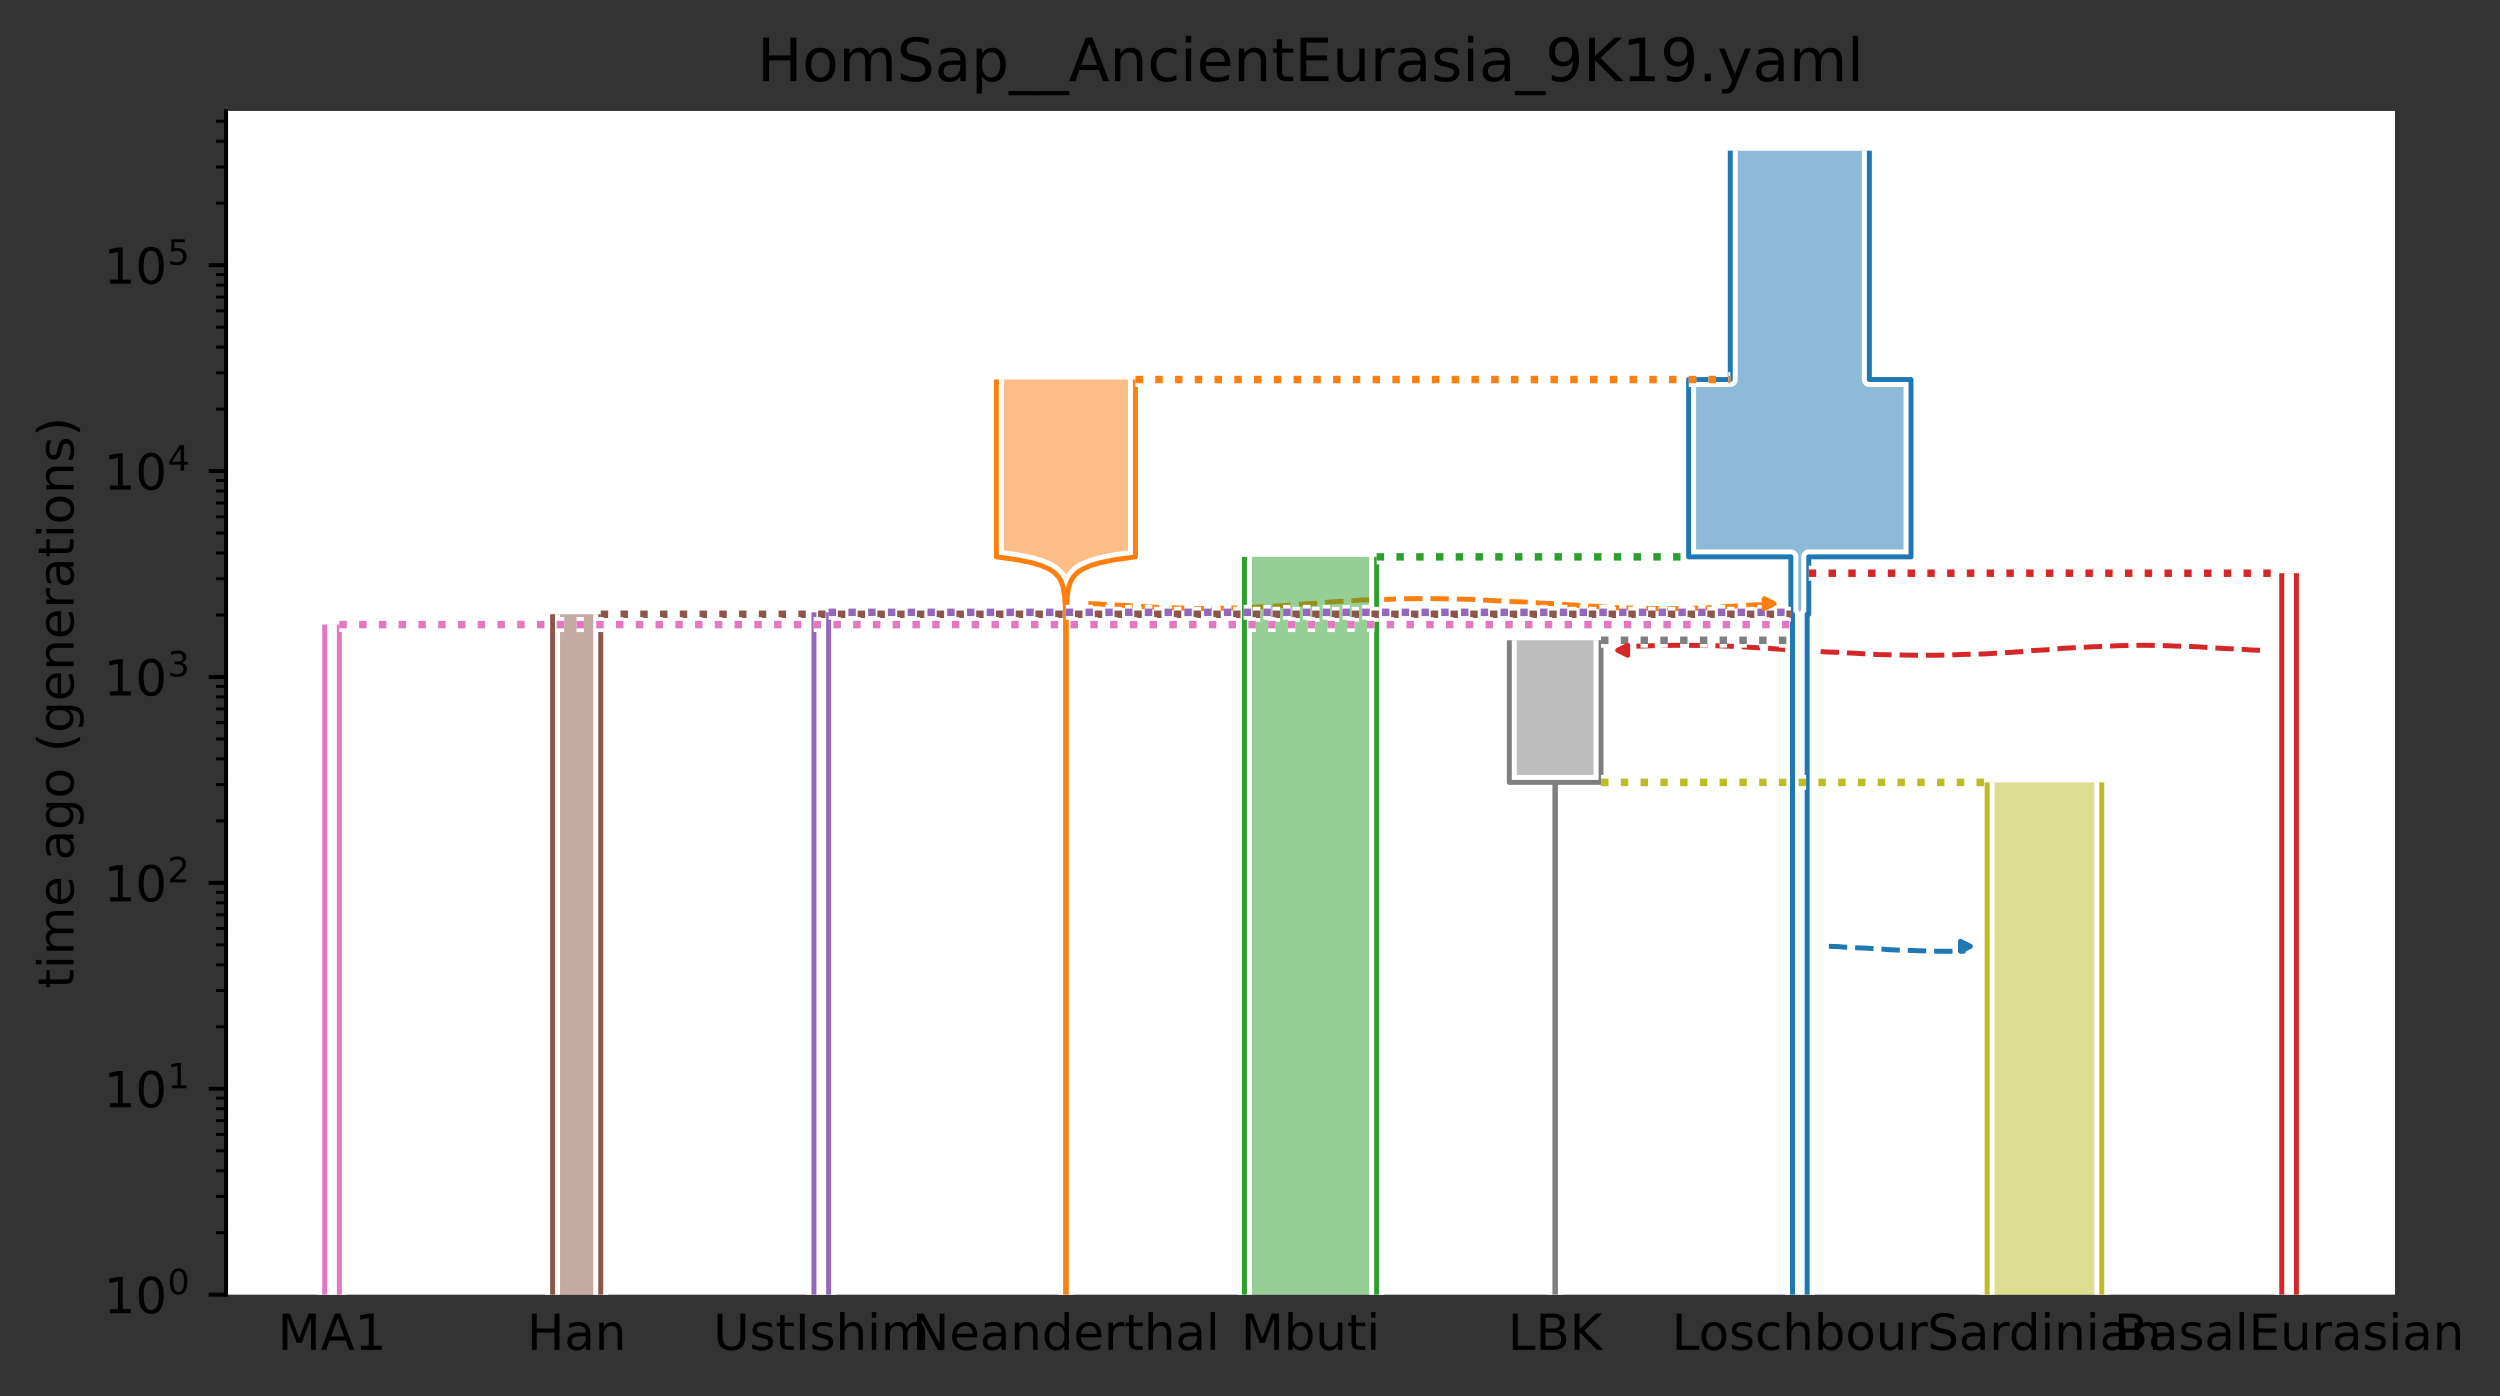 <?xml version="1.0" encoding="utf-8" standalone="no"?>
<!DOCTYPE svg PUBLIC "-//W3C//DTD SVG 1.1//EN"
  "http://www.w3.org/Graphics/SVG/1.1/DTD/svg11.dtd">
<!-- Created with matplotlib (https://matplotlib.org/) -->
<svg height="280.8pt" version="1.1" viewBox="0 0 502.872 280.8" width="502.872pt" xmlns="http://www.w3.org/2000/svg" xmlns:xlink="http://www.w3.org/1999/xlink">
 <rect x="0" y="0" width="502.872" height="280.8" fill="#333333" stroke="none"/>
 <defs>
  <style type="text/css">*{stroke-linecap:butt;stroke-linejoin:round;}</style>
 </defs>
 <g id="figure_1">
  <g id="patch_1">
   <path d="M 0 280.8 
L 502.872 280.8 
L 502.872 0 
L 0 0 
z
" style="fill:none;"/>
  </g>
  <g id="axes_1">
   <g id="patch_2">
    <path d="M 45.478 260.422 
L 481.752 260.422 
L 481.752 22.318 
L 45.478 22.318 
z
" style="fill:#ffffff;"/>
   </g>
   <path clip-path="url(#pcde0464206)" d="M 218.918 121.412 
L 219.918 121.443 
L 220.918 121.48 
L 221.918 121.578 
L 222.918 121.61 
L 223.918 121.684 
L 224.918 121.723 
L 225.918 121.758 
L 226.918 121.816 
L 227.918 121.886 
L 228.918 121.938 
L 229.918 121.997 
L 230.918 122.085 
L 231.918 122.132 
L 232.918 122.174 
L 233.918 122.204 
L 234.918 122.23 
L 235.918 122.252 
L 236.918 122.306 
L 237.918 122.334 
L 238.918 122.364 
L 239.918 122.389 
L 240.918 122.4 
L 241.918 122.41 
L 242.918 122.41 
L 243.918 122.401 
L 244.918 122.389 
L 245.918 122.358 
L 246.918 122.347 
L 247.918 122.317 
L 248.918 122.257 
L 249.918 122.22 
L 250.918 122.181 
L 251.918 122.138 
L 252.918 122.105 
L 253.918 122.038 
L 254.918 121.999 
L 255.918 121.956 
L 256.918 121.886 
L 257.918 121.849 
L 258.918 121.791 
L 259.918 121.68 
L 260.918 121.609 
L 261.918 121.496 
L 262.918 121.45 
L 263.918 121.389 
L 264.918 121.341 
L 265.918 121.26 
L 266.918 121.141 
L 267.918 121.071 
L 268.918 120.988 
L 269.918 120.955 
L 270.918 120.904 
L 271.918 120.835 
L 272.918 120.769 
L 273.918 120.692 
L 274.918 120.665 
L 275.918 120.638 
L 276.918 120.616 
L 277.918 120.596 
L 278.918 120.57 
L 279.918 120.52 
L 280.918 120.485 
L 281.918 120.449 
L 282.918 120.434 
L 283.918 120.418 
L 284.918 120.414 
L 285.918 120.412 
L 286.918 120.412 
L 287.918 120.414 
L 288.918 120.428 
L 289.918 120.436 
L 290.918 120.458 
L 291.918 120.481 
L 292.918 120.498 
L 293.918 120.516 
L 294.918 120.537 
L 295.918 120.553 
L 296.918 120.616 
L 297.918 120.691 
L 298.918 120.724 
L 299.918 120.792 
L 300.918 120.846 
L 301.918 120.879 
L 302.918 120.969 
L 303.918 120.998 
L 304.918 121.029 
L 305.918 121.06 
L 306.918 121.115 
L 307.918 121.18 
L 308.918 121.218 
L 309.918 121.314 
L 310.918 121.363 
L 311.918 121.407 
L 312.918 121.447 
L 313.918 121.556 
L 314.918 121.597 
L 315.918 121.66 
L 316.918 121.73 
L 317.918 121.834 
L 318.918 121.871 
L 319.918 121.917 
L 320.918 121.985 
L 321.918 122.034 
L 322.918 122.112 
L 323.918 122.142 
L 324.918 122.212 
L 325.918 122.236 
L 326.918 122.264 
L 327.918 122.306 
L 328.918 122.328 
L 329.918 122.342 
L 330.918 122.368 
L 331.918 122.378 
L 332.918 122.39 
L 333.918 122.401 
L 334.918 122.407 
L 335.918 122.412 
L 336.918 122.406 
L 337.918 122.393 
L 338.918 122.385 
L 339.918 122.361 
L 340.918 122.337 
L 341.918 122.301 
L 342.918 122.275 
L 343.918 122.253 
L 344.918 122.184 
L 345.918 122.109 
L 346.918 122.015 
L 347.918 121.964 
L 348.918 121.91 
L 349.918 121.875 
L 350.918 121.769 
L 351.918 121.717 
L 352.918 121.68 
L 353.918 121.649 
L 355.869 121.588 
" style="fill:none;stroke:#ff7f0e;stroke-dasharray:3.7,1.6;stroke-dashoffset:0;"/>
   <path clip-path="url(#pcde0464206)" d="M 454.607 130.802 
L 453.607 130.77 
L 452.607 130.733 
L 451.607 130.635 
L 450.607 130.603 
L 449.607 130.529 
L 448.607 130.491 
L 447.607 130.455 
L 446.607 130.398 
L 445.607 130.327 
L 444.607 130.275 
L 443.607 130.216 
L 442.607 130.128 
L 441.607 130.082 
L 440.607 130.039 
L 439.607 130.009 
L 438.607 129.983 
L 437.607 129.962 
L 436.607 129.907 
L 435.607 129.879 
L 434.607 129.85 
L 433.607 129.824 
L 432.607 129.813 
L 431.607 129.803 
L 430.607 129.803 
L 429.607 129.813 
L 428.607 129.824 
L 427.607 129.855 
L 426.607 129.867 
L 425.607 129.897 
L 424.607 129.956 
L 423.607 129.994 
L 422.607 130.033 
L 421.607 130.075 
L 420.607 130.108 
L 419.607 130.175 
L 418.607 130.214 
L 417.607 130.257 
L 416.607 130.328 
L 415.607 130.364 
L 414.607 130.423 
L 413.607 130.533 
L 412.607 130.604 
L 411.607 130.717 
L 410.607 130.763 
L 409.607 130.824 
L 408.607 130.873 
L 407.607 130.953 
L 406.607 131.072 
L 405.607 131.142 
L 404.607 131.225 
L 403.607 131.259 
L 402.607 131.31 
L 401.607 131.378 
L 400.607 131.444 
L 399.607 131.521 
L 398.607 131.549 
L 397.607 131.575 
L 396.607 131.598 
L 395.607 131.617 
L 394.607 131.644 
L 393.607 131.693 
L 392.607 131.729 
L 391.607 131.764 
L 390.607 131.78 
L 389.607 131.796 
L 388.607 131.799 
L 387.607 131.801 
L 386.607 131.801 
L 385.607 131.799 
L 384.607 131.786 
L 383.607 131.777 
L 382.607 131.756 
L 381.607 131.733 
L 380.607 131.716 
L 379.607 131.697 
L 378.607 131.677 
L 377.607 131.66 
L 376.607 131.597 
L 375.607 131.522 
L 374.607 131.489 
L 373.607 131.422 
L 372.607 131.368 
L 371.607 131.334 
L 370.607 131.244 
L 369.607 131.215 
L 368.607 131.184 
L 367.607 131.153 
L 366.607 131.098 
L 365.607 131.033 
L 364.607 130.995 
L 363.607 130.899 
L 362.607 130.85 
L 361.607 130.806 
L 360.607 130.766 
L 359.607 130.658 
L 358.607 130.616 
L 357.607 130.554 
L 356.607 130.484 
L 355.607 130.379 
L 354.607 130.342 
L 353.607 130.296 
L 352.607 130.228 
L 351.607 130.179 
L 350.607 130.102 
L 349.607 130.071 
L 348.607 130.002 
L 347.607 129.978 
L 346.607 129.949 
L 345.607 129.907 
L 344.607 129.886 
L 343.607 129.872 
L 342.607 129.845 
L 341.607 129.836 
L 340.607 129.823 
L 339.607 129.812 
L 338.607 129.806 
L 337.607 129.802 
L 336.607 129.807 
L 335.607 129.82 
L 334.607 129.828 
L 333.607 129.853 
L 332.607 129.876 
L 331.607 129.913 
L 330.607 129.939 
L 329.607 129.961 
L 328.607 130.03 
L 327.607 130.104 
L 326.409 130.198 
" style="fill:none;stroke:#d62728;stroke-dasharray:3.7,1.6;stroke-dashoffset:0;"/>
   <path clip-path="url(#pcde0464206)" d="M 367.869 190.347 
L 368.869 190.378 
L 369.869 190.415 
L 370.869 190.513 
L 371.869 190.546 
L 372.869 190.619 
L 373.869 190.658 
L 374.869 190.693 
L 375.869 190.751 
L 376.869 190.821 
L 377.869 190.873 
L 378.869 190.932 
L 379.869 191.021 
L 380.869 191.067 
L 381.869 191.109 
L 382.869 191.14 
L 383.869 191.166 
L 384.869 191.187 
L 385.869 191.241 
L 386.869 191.269 
L 387.869 191.299 
L 388.869 191.324 
L 389.869 191.335 
L 390.869 191.346 
L 391.869 191.345 
L 392.869 191.336 
L 393.869 191.324 
L 395.346 191.293 
" style="fill:none;stroke:#1f77b4;stroke-dasharray:3.7,1.6;stroke-dashoffset:0;"/>
   <g id="PolyCollection_1">
    <path clip-path="url(#pcde0464206)" d="M 376.019 30.319 
L 348.041 30.319 
L 348.041 76.34 
L 339.663 76.34 
L 339.663 112.01 
L 360.232 112.01 
L 360.232 123.562 
L 360.555 123.562 
L 360.555 41676.756 
L 363.506 41676.756 
L 363.506 41676.756 
L 363.506 123.562 
L 363.829 123.562 
L 363.829 112.01 
L 384.397 112.01 
L 384.397 76.34 
L 376.019 76.34 
L 376.019 30.319 
z
" style="fill:#1f77b4;fill-opacity:0.5;"/>
   </g>
   <g id="PolyCollection_2">
    <path clip-path="url(#pcde0464206)" d="M 228.396 76.34 
L 200.418 76.34 
L 200.418 112.01 
L 200.418 112.01 
L 201.406 112.128 
L 202.317 112.246 
L 203.16 112.364 
L 203.939 112.482 
L 204.659 112.6 
L 205.325 112.718 
L 205.942 112.837 
L 206.514 112.955 
L 207.043 113.073 
L 207.534 113.191 
L 207.99 113.309 
L 208.412 113.427 
L 208.804 113.545 
L 209.168 113.663 
L 209.506 113.782 
L 209.821 113.9 
L 210.113 114.018 
L 210.385 114.136 
L 210.639 114.254 
L 210.874 114.372 
L 211.094 114.49 
L 211.299 114.609 
L 211.489 114.727 
L 211.667 114.845 
L 211.833 114.963 
L 211.988 115.081 
L 212.133 115.199 
L 212.268 115.317 
L 212.395 115.436 
L 212.513 115.554 
L 212.623 115.672 
L 212.727 115.79 
L 212.824 115.908 
L 212.914 116.026 
L 212.999 116.144 
L 213.079 116.263 
L 213.153 116.381 
L 213.223 116.499 
L 213.289 116.617 
L 213.35 116.735 
L 213.408 116.853 
L 213.463 116.971 
L 213.514 117.09 
L 213.562 117.208 
L 213.607 117.326 
L 213.649 117.444 
L 213.689 117.562 
L 213.727 117.68 
L 213.762 117.798 
L 213.795 117.916 
L 213.827 118.035 
L 213.856 118.153 
L 213.884 118.271 
L 213.911 118.389 
L 213.936 118.507 
L 213.959 118.625 
L 213.981 118.743 
L 214.002 118.862 
L 214.022 118.98 
L 214.041 119.098 
L 214.058 119.216 
L 214.075 119.334 
L 214.091 119.452 
L 214.106 119.57 
L 214.12 119.689 
L 214.133 119.807 
L 214.146 119.925 
L 214.158 120.043 
L 214.169 120.161 
L 214.18 120.279 
L 214.191 120.397 
L 214.2 120.516 
L 214.209 120.634 
L 214.218 120.752 
L 214.227 120.87 
L 214.234 120.988 
L 214.242 121.106 
L 214.249 121.224 
L 214.256 121.343 
L 214.262 121.461 
L 214.269 121.579 
L 214.274 121.697 
L 214.28 121.815 
L 214.285 121.933 
L 214.29 122.051 
L 214.295 122.17 
L 214.3 122.288 
L 214.304 122.406 
L 214.308 122.524 
L 214.312 122.642 
L 214.316 122.76 
L 214.32 122.878 
L 214.323 122.996 
L 214.326 123.115 
L 214.329 123.233 
L 214.332 123.351 
L 214.335 123.469 
L 214.338 123.587 
L 214.341 123.705 
L 214.341 123.705 
L 214.341 41676.756 
L 214.474 41676.756 
L 214.474 41676.756 
L 214.474 123.705 
L 214.474 123.705 
L 214.477 123.587 
L 214.48 123.469 
L 214.482 123.351 
L 214.485 123.233 
L 214.489 123.115 
L 214.492 122.996 
L 214.495 122.878 
L 214.499 122.76 
L 214.503 122.642 
L 214.507 122.524 
L 214.511 122.406 
L 214.515 122.288 
L 214.52 122.17 
L 214.525 122.051 
L 214.53 121.933 
L 214.535 121.815 
L 214.541 121.697 
L 214.546 121.579 
L 214.552 121.461 
L 214.559 121.343 
L 214.566 121.224 
L 214.573 121.106 
L 214.58 120.988 
L 214.588 120.87 
L 214.597 120.752 
L 214.605 120.634 
L 214.615 120.516 
L 214.624 120.397 
L 214.635 120.279 
L 214.645 120.161 
L 214.657 120.043 
L 214.669 119.925 
L 214.682 119.807 
L 214.695 119.689 
L 214.709 119.57 
L 214.724 119.452 
L 214.74 119.334 
L 214.757 119.216 
L 214.774 119.098 
L 214.793 118.98 
L 214.813 118.862 
L 214.834 118.743 
L 214.856 118.625 
L 214.879 118.507 
L 214.904 118.389 
L 214.93 118.271 
L 214.958 118.153 
L 214.988 118.035 
L 215.019 117.916 
L 215.053 117.798 
L 215.088 117.68 
L 215.126 117.562 
L 215.166 117.444 
L 215.208 117.326 
L 215.253 117.208 
L 215.301 117.09 
L 215.352 116.971 
L 215.407 116.853 
L 215.464 116.735 
L 215.526 116.617 
L 215.592 116.499 
L 215.662 116.381 
L 215.736 116.263 
L 215.816 116.144 
L 215.901 116.026 
L 215.991 115.908 
L 216.088 115.79 
L 216.192 115.672 
L 216.302 115.554 
L 216.42 115.436 
L 216.547 115.317 
L 216.682 115.199 
L 216.826 115.081 
L 216.981 114.963 
L 217.147 114.845 
L 217.325 114.727 
L 217.516 114.609 
L 217.721 114.49 
L 217.94 114.372 
L 218.176 114.254 
L 218.429 114.136 
L 218.701 114.018 
L 218.994 113.9 
L 219.308 113.782 
L 219.647 113.663 
L 220.011 113.545 
L 220.403 113.427 
L 220.825 113.309 
L 221.281 113.191 
L 221.771 113.073 
L 222.301 112.955 
L 222.872 112.837 
L 223.489 112.718 
L 224.156 112.6 
L 224.876 112.482 
L 225.655 112.364 
L 226.498 112.246 
L 227.409 112.128 
L 228.396 112.01 
L 228.396 112.01 
L 228.396 76.34 
z
" style="fill:#ff7f0e;fill-opacity:0.5;"/>
   </g>
   <g id="PolyCollection_3">
    <path clip-path="url(#pcde0464206)" d="M 276.912 112.01 
L 250.318 112.01 
L 250.318 41676.756 
L 276.912 41676.756 
L 276.912 41676.756 
L 276.912 112.01 
z
" style="fill:#2ca02c;fill-opacity:0.5;"/>
   </g>
   <g id="PolyCollection_4">
    <path clip-path="url(#pcde0464206)" d="M 461.921 115.296 
L 458.97 115.296 
L 458.97 41676.756 
L 461.921 41676.756 
L 461.921 41676.756 
L 461.921 115.296 
z
" style="fill:#d62728;fill-opacity:0.5;"/>
   </g>
   <g id="PolyCollection_5">
    <path clip-path="url(#pcde0464206)" d="M 166.676 123.174 
L 163.724 123.174 
L 163.724 41676.756 
L 166.676 41676.756 
L 166.676 41676.756 
L 166.676 123.174 
z
" style="fill:#9467bd;fill-opacity:0.5;"/>
   </g>
   <g id="PolyCollection_6">
    <path clip-path="url(#pcde0464206)" d="M 120.835 123.562 
L 111.15 123.562 
L 111.15 41676.756 
L 120.835 41676.756 
L 120.835 41676.756 
L 120.835 123.562 
z
" style="fill:#8c564b;fill-opacity:0.5;"/>
   </g>
   <g id="PolyCollection_7">
    <path clip-path="url(#pcde0464206)" d="M 68.26 125.64 
L 65.309 125.64 
L 65.309 41676.756 
L 68.26 41676.756 
L 68.26 41676.756 
L 68.26 125.64 
z
" style="fill:#e377c2;fill-opacity:0.5;"/>
   </g>
   <g id="PolyCollection_8">
    <path clip-path="url(#pcde0464206)" d="M 322.046 128.784 
L 303.599 128.784 
L 303.599 157.379 
L 312.765 157.379 
L 312.765 41676.756 
L 312.881 41676.756 
L 312.881 41676.756 
L 312.881 157.379 
L 322.046 157.379 
L 322.046 128.784 
z
" style="fill:#7f7f7f;fill-opacity:0.5;"/>
   </g>
   <g id="PolyCollection_9">
    <path clip-path="url(#pcde0464206)" d="M 422.767 157.379 
L 399.709 157.379 
L 399.709 41676.756 
L 422.767 41676.756 
L 422.767 41676.756 
L 422.767 157.379 
z
" style="fill:#bcbd22;fill-opacity:0.5;"/>
   </g>
   <g id="patch_3">
    <path clip-path="url(#pcde0464206)" d="M 348.041 30.319 
L 348.041 76.34 
L 339.663 76.34 
L 339.663 112.01 
L 360.232 112.01 
L 360.232 123.562 
L 360.555 123.562 
L 360.555 41676.756 
M 376.019 30.319 
L 376.019 76.34 
L 384.397 76.34 
L 384.397 112.01 
L 363.829 112.01 
L 363.829 123.562 
L 363.506 123.562 
L 363.506 41676.756 
" style="fill:none;stroke:#ffffff;stroke-linejoin:miter;stroke-width:3;"/>
    <path clip-path="url(#pcde0464206)" d="M 348.041 30.319 
L 348.041 76.34 
L 339.663 76.34 
L 339.663 112.01 
L 360.232 112.01 
L 360.232 123.562 
L 360.555 123.562 
L 360.555 41676.756 
M 376.019 30.319 
L 376.019 76.34 
L 384.397 76.34 
L 384.397 112.01 
L 363.829 112.01 
L 363.829 123.562 
L 363.506 123.562 
L 363.506 41676.756 
" style="fill:none;stroke:#1f77b4;stroke-linejoin:miter;"/>
    <g id="patch_4">
     <path clip-path="url(#pcde0464206)" d="M 200.418 76.34 
L 200.418 112.01 
L 200.418 112.01 
L 204.659 112.6 
L 207.534 113.191 
L 209.506 113.782 
L 211.094 114.49 
L 212.133 115.199 
L 212.914 116.026 
L 213.463 116.971 
L 213.856 118.153 
L 214.133 119.807 
L 214.304 122.406 
L 214.341 123.705 
L 214.341 123.705 
L 214.341 41676.756 
M 228.396 76.34 
L 228.396 112.01 
L 228.396 112.01 
L 224.156 112.6 
L 221.281 113.191 
L 219.308 113.782 
L 217.721 114.49 
L 216.682 115.199 
L 215.901 116.026 
L 215.352 116.971 
L 214.958 118.153 
L 214.682 119.807 
L 214.511 122.406 
L 214.474 123.705 
L 214.474 123.705 
L 214.474 41676.756 
L 214.474 41676.756 
" style="fill:none;stroke:#ffffff;stroke-linejoin:miter;stroke-width:3;"/>
     <path clip-path="url(#pcde0464206)" d="M 200.418 76.34 
L 200.418 112.01 
L 200.418 112.01 
L 204.659 112.6 
L 207.534 113.191 
L 209.506 113.782 
L 211.094 114.49 
L 212.133 115.199 
L 212.914 116.026 
L 213.463 116.971 
L 213.856 118.153 
L 214.133 119.807 
L 214.304 122.406 
L 214.341 123.705 
L 214.341 123.705 
L 214.341 41676.756 
M 228.396 76.34 
L 228.396 112.01 
L 228.396 112.01 
L 224.156 112.6 
L 221.281 113.191 
L 219.308 113.782 
L 217.721 114.49 
L 216.682 115.199 
L 215.901 116.026 
L 215.352 116.971 
L 214.958 118.153 
L 214.682 119.807 
L 214.511 122.406 
L 214.474 123.705 
L 214.474 123.705 
L 214.474 41676.756 
L 214.474 41676.756 
" style="fill:none;stroke:#ff7f0e;stroke-linejoin:miter;"/>
     <g id="patch_5">
      <path clip-path="url(#pcde0464206)" d="M 250.318 112.01 
L 250.318 41676.756 
M 276.912 112.01 
L 276.912 41676.756 
" style="fill:none;stroke:#ffffff;stroke-linejoin:miter;stroke-width:3;"/>
      <path clip-path="url(#pcde0464206)" d="M 250.318 112.01 
L 250.318 41676.756 
M 276.912 112.01 
L 276.912 41676.756 
" style="fill:none;stroke:#2ca02c;stroke-linejoin:miter;"/>
      <g id="patch_6">
       <path clip-path="url(#pcde0464206)" d="M 458.97 115.296 
L 458.97 41676.756 
M 461.921 115.296 
L 461.921 41676.756 
" style="fill:none;stroke:#ffffff;stroke-linejoin:miter;stroke-width:3;"/>
       <path clip-path="url(#pcde0464206)" d="M 458.97 115.296 
L 458.97 41676.756 
M 461.921 115.296 
L 461.921 41676.756 
" style="fill:none;stroke:#d62728;stroke-linejoin:miter;"/>
       <g id="patch_7">
        <path clip-path="url(#pcde0464206)" d="M 163.724 123.174 
L 163.724 41676.756 
M 166.676 123.174 
L 166.676 41676.756 
" style="fill:none;stroke:#ffffff;stroke-linejoin:miter;stroke-width:3;"/>
        <path clip-path="url(#pcde0464206)" d="M 163.724 123.174 
L 163.724 41676.756 
M 166.676 123.174 
L 166.676 41676.756 
" style="fill:none;stroke:#9467bd;stroke-linejoin:miter;"/>
        <g id="patch_8">
         <path clip-path="url(#pcde0464206)" d="M 111.15 123.562 
L 111.15 41676.756 
M 120.835 123.562 
L 120.835 41676.756 
" style="fill:none;stroke:#ffffff;stroke-linejoin:miter;stroke-width:3;"/>
         <path clip-path="url(#pcde0464206)" d="M 111.15 123.562 
L 111.15 41676.756 
M 120.835 123.562 
L 120.835 41676.756 
" style="fill:none;stroke:#8c564b;stroke-linejoin:miter;"/>
         <g id="patch_9">
          <path clip-path="url(#pcde0464206)" d="M 65.309 125.64 
L 65.309 41676.756 
M 68.26 125.64 
L 68.26 41676.756 
" style="fill:none;stroke:#ffffff;stroke-linejoin:miter;stroke-width:3;"/>
          <path clip-path="url(#pcde0464206)" d="M 65.309 125.64 
L 65.309 41676.756 
M 68.26 125.64 
L 68.26 41676.756 
" style="fill:none;stroke:#e377c2;stroke-linejoin:miter;"/>
          <g id="patch_10">
           <path clip-path="url(#pcde0464206)" d="M 303.599 128.784 
L 303.599 157.379 
L 312.765 157.379 
L 312.765 41676.756 
M 322.046 128.784 
L 322.046 157.379 
L 312.881 157.379 
L 312.881 41676.756 
" style="fill:none;stroke:#ffffff;stroke-linejoin:miter;stroke-width:3;"/>
           <path clip-path="url(#pcde0464206)" d="M 303.599 128.784 
L 303.599 157.379 
L 312.765 157.379 
L 312.765 41676.756 
M 322.046 128.784 
L 322.046 157.379 
L 312.881 157.379 
L 312.881 41676.756 
" style="fill:none;stroke:#7f7f7f;stroke-linejoin:miter;"/>
           <g id="patch_11">
            <path clip-path="url(#pcde0464206)" d="M 399.709 157.379 
L 399.709 41676.756 
M 422.767 157.379 
L 422.767 41676.756 
" style="fill:none;stroke:#ffffff;stroke-linejoin:miter;stroke-width:3;"/>
            <path clip-path="url(#pcde0464206)" d="M 399.709 157.379 
L 399.709 41676.756 
M 422.767 157.379 
L 422.767 41676.756 
" style="fill:none;stroke:#bcbd22;stroke-linejoin:miter;"/>
            <path clip-path="url(#pcde0464206)" d="M 228.396 76.34 
L 348.041 76.34 
" style="fill:none;stroke:#ffffff;stroke-dasharray:1.5,2.475;stroke-dashoffset:0;stroke-width:3;"/>
            <path clip-path="url(#pcde0464206)" d="M 228.396 76.34 
L 348.041 76.34 
" style="fill:none;stroke:#ff7f0e;stroke-dasharray:1.5,2.475;stroke-dashoffset:0;stroke-width:1.5;"/>
            <path clip-path="url(#pcde0464206)" d="M 276.912 112.01 
L 339.663 112.01 
" style="fill:none;stroke:#ffffff;stroke-dasharray:1.5,2.475;stroke-dashoffset:0;stroke-width:3;"/>
            <path clip-path="url(#pcde0464206)" d="M 276.912 112.01 
L 339.663 112.01 
" style="fill:none;stroke:#2ca02c;stroke-dasharray:1.5,2.475;stroke-dashoffset:0;stroke-width:1.5;"/>
            <path clip-path="url(#pcde0464206)" d="M 363.829 115.296 
L 458.97 115.296 
" style="fill:none;stroke:#ffffff;stroke-dasharray:1.5,2.475;stroke-dashoffset:0;stroke-width:3;"/>
            <path clip-path="url(#pcde0464206)" d="M 363.829 115.296 
L 458.97 115.296 
" style="fill:none;stroke:#d62728;stroke-dasharray:1.5,2.475;stroke-dashoffset:0;stroke-width:1.5;"/>
            <path clip-path="url(#pcde0464206)" d="M 166.676 123.174 
L 360.232 123.174 
" style="fill:none;stroke:#ffffff;stroke-dasharray:1.5,2.475;stroke-dashoffset:0;stroke-width:3;"/>
            <path clip-path="url(#pcde0464206)" d="M 166.676 123.174 
L 360.232 123.174 
" style="fill:none;stroke:#9467bd;stroke-dasharray:1.5,2.475;stroke-dashoffset:0;stroke-width:1.5;"/>
            <path clip-path="url(#pcde0464206)" d="M 120.835 123.562 
L 360.232 123.562 
" style="fill:none;stroke:#ffffff;stroke-dasharray:1.5,2.475;stroke-dashoffset:0;stroke-width:3;"/>
            <path clip-path="url(#pcde0464206)" d="M 120.835 123.562 
L 360.232 123.562 
" style="fill:none;stroke:#8c564b;stroke-dasharray:1.5,2.475;stroke-dashoffset:0;stroke-width:1.5;"/>
            <path clip-path="url(#pcde0464206)" d="M 68.26 125.64 
L 360.555 125.64 
" style="fill:none;stroke:#ffffff;stroke-dasharray:1.5,2.475;stroke-dashoffset:0;stroke-width:3;"/>
            <path clip-path="url(#pcde0464206)" d="M 68.26 125.64 
L 360.555 125.64 
" style="fill:none;stroke:#e377c2;stroke-dasharray:1.5,2.475;stroke-dashoffset:0;stroke-width:1.5;"/>
            <path clip-path="url(#pcde0464206)" d="M 322.046 128.784 
L 360.555 128.784 
" style="fill:none;stroke:#ffffff;stroke-dasharray:1.5,2.475;stroke-dashoffset:0;stroke-width:3;"/>
            <path clip-path="url(#pcde0464206)" d="M 322.046 128.784 
L 360.555 128.784 
" style="fill:none;stroke:#7f7f7f;stroke-dasharray:1.5,2.475;stroke-dashoffset:0;stroke-width:1.5;"/>
            <path clip-path="url(#pcde0464206)" d="M 322.046 157.379 
L 399.709 157.379 
" style="fill:none;stroke:#ffffff;stroke-dasharray:1.5,2.475;stroke-dashoffset:0;stroke-width:3;"/>
            <path clip-path="url(#pcde0464206)" d="M 322.046 157.379 
L 399.709 157.379 
" style="fill:none;stroke:#bcbd22;stroke-dasharray:1.5,2.475;stroke-dashoffset:0;stroke-width:1.5;"/>
            <g id="matplotlib.axis_1">
             <g id="xtick_1">
              <g id="line2d_1"/>
              <g id="text_1">
               <!-- Loschbour -->
               <g transform="translate(336.292 271.52)scale(0.1 -0.1)">
                <defs>
                 <path d="M 9.812 72.906 
L 19.672 72.906 
L 19.672 8.297 
L 55.172 8.297 
L 55.172 0 
L 9.812 0 
z
" id="DejaVuSans-76"/>
                 <path d="M 30.609 48.391 
Q 23.391 48.391 19.188 42.75 
Q 14.984 37.109 14.984 27.297 
Q 14.984 17.484 19.156 11.844 
Q 23.344 6.203 30.609 6.203 
Q 37.797 6.203 41.984 11.859 
Q 46.188 17.531 46.188 27.297 
Q 46.188 37.016 41.984 42.703 
Q 37.797 48.391 30.609 48.391 
z
M 30.609 56 
Q 42.328 56 49.016 48.375 
Q 55.719 40.766 55.719 27.297 
Q 55.719 13.875 49.016 6.219 
Q 42.328 -1.422 30.609 -1.422 
Q 18.844 -1.422 12.172 6.219 
Q 5.516 13.875 5.516 27.297 
Q 5.516 40.766 12.172 48.375 
Q 18.844 56 30.609 56 
z
" id="DejaVuSans-111"/>
                 <path d="M 44.281 53.078 
L 44.281 44.578 
Q 40.484 46.531 36.375 47.5 
Q 32.281 48.484 27.875 48.484 
Q 21.188 48.484 17.844 46.438 
Q 14.5 44.391 14.5 40.281 
Q 14.5 37.156 16.891 35.375 
Q 19.281 33.594 26.516 31.984 
L 29.594 31.297 
Q 39.156 29.25 43.188 25.516 
Q 47.219 21.781 47.219 15.094 
Q 47.219 7.469 41.188 3.016 
Q 35.156 -1.422 24.609 -1.422 
Q 20.219 -1.422 15.453 -0.562 
Q 10.688 0.297 5.422 2 
L 5.422 11.281 
Q 10.406 8.688 15.234 7.391 
Q 20.062 6.109 24.812 6.109 
Q 31.156 6.109 34.562 8.281 
Q 37.984 10.453 37.984 14.406 
Q 37.984 18.062 35.516 20.016 
Q 33.062 21.969 24.703 23.781 
L 21.578 24.516 
Q 13.234 26.266 9.516 29.906 
Q 5.812 33.547 5.812 39.891 
Q 5.812 47.609 11.281 51.797 
Q 16.75 56 26.812 56 
Q 31.781 56 36.172 55.266 
Q 40.578 54.547 44.281 53.078 
z
" id="DejaVuSans-115"/>
                 <path d="M 48.781 52.594 
L 48.781 44.188 
Q 44.969 46.297 41.141 47.344 
Q 37.312 48.391 33.406 48.391 
Q 24.656 48.391 19.812 42.844 
Q 14.984 37.312 14.984 27.297 
Q 14.984 17.281 19.812 11.734 
Q 24.656 6.203 33.406 6.203 
Q 37.312 6.203 41.141 7.25 
Q 44.969 8.297 48.781 10.406 
L 48.781 2.094 
Q 45.016 0.344 40.984 -0.531 
Q 36.969 -1.422 32.422 -1.422 
Q 20.062 -1.422 12.781 6.344 
Q 5.516 14.109 5.516 27.297 
Q 5.516 40.672 12.859 48.328 
Q 20.219 56 33.016 56 
Q 37.156 56 41.109 55.141 
Q 45.062 54.297 48.781 52.594 
z
" id="DejaVuSans-99"/>
                 <path d="M 54.891 33.016 
L 54.891 0 
L 45.906 0 
L 45.906 32.719 
Q 45.906 40.484 42.875 44.328 
Q 39.844 48.188 33.797 48.188 
Q 26.516 48.188 22.312 43.547 
Q 18.109 38.922 18.109 30.906 
L 18.109 0 
L 9.078 0 
L 9.078 75.984 
L 18.109 75.984 
L 18.109 46.188 
Q 21.344 51.125 25.703 53.562 
Q 30.078 56 35.797 56 
Q 45.219 56 50.047 50.172 
Q 54.891 44.344 54.891 33.016 
z
" id="DejaVuSans-104"/>
                 <path d="M 48.688 27.297 
Q 48.688 37.203 44.609 42.844 
Q 40.531 48.484 33.406 48.484 
Q 26.266 48.484 22.188 42.844 
Q 18.109 37.203 18.109 27.297 
Q 18.109 17.391 22.188 11.75 
Q 26.266 6.109 33.406 6.109 
Q 40.531 6.109 44.609 11.75 
Q 48.688 17.391 48.688 27.297 
z
M 18.109 46.391 
Q 20.953 51.266 25.266 53.625 
Q 29.594 56 35.594 56 
Q 45.562 56 51.781 48.094 
Q 58.016 40.188 58.016 27.297 
Q 58.016 14.406 51.781 6.484 
Q 45.562 -1.422 35.594 -1.422 
Q 29.594 -1.422 25.266 0.953 
Q 20.953 3.328 18.109 8.203 
L 18.109 0 
L 9.078 0 
L 9.078 75.984 
L 18.109 75.984 
z
" id="DejaVuSans-98"/>
                 <path d="M 8.5 21.578 
L 8.5 54.688 
L 17.484 54.688 
L 17.484 21.922 
Q 17.484 14.156 20.5 10.266 
Q 23.531 6.391 29.594 6.391 
Q 36.859 6.391 41.078 11.031 
Q 45.312 15.672 45.312 23.688 
L 45.312 54.688 
L 54.297 54.688 
L 54.297 0 
L 45.312 0 
L 45.312 8.406 
Q 42.047 3.422 37.719 1 
Q 33.406 -1.422 27.688 -1.422 
Q 18.266 -1.422 13.375 4.438 
Q 8.5 10.297 8.5 21.578 
z
M 31.109 56 
z
" id="DejaVuSans-117"/>
                 <path d="M 41.109 46.297 
Q 39.594 47.172 37.812 47.578 
Q 36.031 48 33.891 48 
Q 26.266 48 22.188 43.047 
Q 18.109 38.094 18.109 28.812 
L 18.109 0 
L 9.078 0 
L 9.078 54.688 
L 18.109 54.688 
L 18.109 46.188 
Q 20.953 51.172 25.484 53.578 
Q 30.031 56 36.531 56 
Q 37.453 56 38.578 55.875 
Q 39.703 55.766 41.062 55.516 
z
" id="DejaVuSans-114"/>
                </defs>
                <use xlink:href="#DejaVuSans-76"/>
                <use x="53.963" xlink:href="#DejaVuSans-111"/>
                <use x="115.145" xlink:href="#DejaVuSans-115"/>
                <use x="167.244" xlink:href="#DejaVuSans-99"/>
                <use x="222.225" xlink:href="#DejaVuSans-104"/>
                <use x="285.604" xlink:href="#DejaVuSans-98"/>
                <use x="349.08" xlink:href="#DejaVuSans-111"/>
                <use x="410.262" xlink:href="#DejaVuSans-117"/>
                <use x="473.641" xlink:href="#DejaVuSans-114"/>
               </g>
              </g>
             </g>
             <g id="xtick_2">
              <g id="line2d_2"/>
              <g id="text_2">
               <!-- Neanderthal -->
               <g transform="translate(183.469 271.52)scale(0.1 -0.1)">
                <defs>
                 <path d="M 9.812 72.906 
L 23.094 72.906 
L 55.422 11.922 
L 55.422 72.906 
L 64.984 72.906 
L 64.984 0 
L 51.703 0 
L 19.391 60.984 
L 19.391 0 
L 9.812 0 
z
" id="DejaVuSans-78"/>
                 <path d="M 56.203 29.594 
L 56.203 25.203 
L 14.891 25.203 
Q 15.484 15.922 20.484 11.062 
Q 25.484 6.203 34.422 6.203 
Q 39.594 6.203 44.453 7.469 
Q 49.312 8.734 54.109 11.281 
L 54.109 2.781 
Q 49.266 0.734 44.188 -0.344 
Q 39.109 -1.422 33.891 -1.422 
Q 20.797 -1.422 13.156 6.188 
Q 5.516 13.812 5.516 26.812 
Q 5.516 40.234 12.766 48.109 
Q 20.016 56 32.328 56 
Q 43.359 56 49.781 48.891 
Q 56.203 41.797 56.203 29.594 
z
M 47.219 32.234 
Q 47.125 39.594 43.094 43.984 
Q 39.062 48.391 32.422 48.391 
Q 24.906 48.391 20.391 44.141 
Q 15.875 39.891 15.188 32.172 
z
" id="DejaVuSans-101"/>
                 <path d="M 34.281 27.484 
Q 23.391 27.484 19.188 25 
Q 14.984 22.516 14.984 16.5 
Q 14.984 11.719 18.141 8.906 
Q 21.297 6.109 26.703 6.109 
Q 34.188 6.109 38.703 11.406 
Q 43.219 16.703 43.219 25.484 
L 43.219 27.484 
z
M 52.203 31.203 
L 52.203 0 
L 43.219 0 
L 43.219 8.297 
Q 40.141 3.328 35.547 0.953 
Q 30.953 -1.422 24.312 -1.422 
Q 15.922 -1.422 10.953 3.297 
Q 6 8.016 6 15.922 
Q 6 25.141 12.172 29.828 
Q 18.359 34.516 30.609 34.516 
L 43.219 34.516 
L 43.219 35.406 
Q 43.219 41.609 39.141 45 
Q 35.062 48.391 27.688 48.391 
Q 23 48.391 18.547 47.266 
Q 14.109 46.141 10.016 43.891 
L 10.016 52.203 
Q 14.938 54.109 19.578 55.047 
Q 24.219 56 28.609 56 
Q 40.484 56 46.344 49.844 
Q 52.203 43.703 52.203 31.203 
z
" id="DejaVuSans-97"/>
                 <path d="M 54.891 33.016 
L 54.891 0 
L 45.906 0 
L 45.906 32.719 
Q 45.906 40.484 42.875 44.328 
Q 39.844 48.188 33.797 48.188 
Q 26.516 48.188 22.312 43.547 
Q 18.109 38.922 18.109 30.906 
L 18.109 0 
L 9.078 0 
L 9.078 54.688 
L 18.109 54.688 
L 18.109 46.188 
Q 21.344 51.125 25.703 53.562 
Q 30.078 56 35.797 56 
Q 45.219 56 50.047 50.172 
Q 54.891 44.344 54.891 33.016 
z
" id="DejaVuSans-110"/>
                 <path d="M 45.406 46.391 
L 45.406 75.984 
L 54.391 75.984 
L 54.391 0 
L 45.406 0 
L 45.406 8.203 
Q 42.578 3.328 38.25 0.953 
Q 33.938 -1.422 27.875 -1.422 
Q 17.969 -1.422 11.734 6.484 
Q 5.516 14.406 5.516 27.297 
Q 5.516 40.188 11.734 48.094 
Q 17.969 56 27.875 56 
Q 33.938 56 38.25 53.625 
Q 42.578 51.266 45.406 46.391 
z
M 14.797 27.297 
Q 14.797 17.391 18.875 11.75 
Q 22.953 6.109 30.078 6.109 
Q 37.203 6.109 41.297 11.75 
Q 45.406 17.391 45.406 27.297 
Q 45.406 37.203 41.297 42.844 
Q 37.203 48.484 30.078 48.484 
Q 22.953 48.484 18.875 42.844 
Q 14.797 37.203 14.797 27.297 
z
" id="DejaVuSans-100"/>
                 <path d="M 18.312 70.219 
L 18.312 54.688 
L 36.812 54.688 
L 36.812 47.703 
L 18.312 47.703 
L 18.312 18.016 
Q 18.312 11.328 20.141 9.422 
Q 21.969 7.516 27.594 7.516 
L 36.812 7.516 
L 36.812 0 
L 27.594 0 
Q 17.188 0 13.234 3.875 
Q 9.281 7.766 9.281 18.016 
L 9.281 47.703 
L 2.688 47.703 
L 2.688 54.688 
L 9.281 54.688 
L 9.281 70.219 
z
" id="DejaVuSans-116"/>
                 <path d="M 9.422 75.984 
L 18.406 75.984 
L 18.406 0 
L 9.422 0 
z
" id="DejaVuSans-108"/>
                </defs>
                <use xlink:href="#DejaVuSans-78"/>
                <use x="74.805" xlink:href="#DejaVuSans-101"/>
                <use x="136.328" xlink:href="#DejaVuSans-97"/>
                <use x="197.607" xlink:href="#DejaVuSans-110"/>
                <use x="260.986" xlink:href="#DejaVuSans-100"/>
                <use x="324.463" xlink:href="#DejaVuSans-101"/>
                <use x="385.986" xlink:href="#DejaVuSans-114"/>
                <use x="427.1" xlink:href="#DejaVuSans-116"/>
                <use x="466.309" xlink:href="#DejaVuSans-104"/>
                <use x="529.688" xlink:href="#DejaVuSans-97"/>
                <use x="590.967" xlink:href="#DejaVuSans-108"/>
               </g>
              </g>
             </g>
             <g id="xtick_3">
              <g id="line2d_3"/>
              <g id="text_3">
               <!-- Mbuti -->
               <g transform="translate(249.609 271.52)scale(0.1 -0.1)">
                <defs>
                 <path d="M 9.812 72.906 
L 24.516 72.906 
L 43.109 23.297 
L 61.812 72.906 
L 76.516 72.906 
L 76.516 0 
L 66.891 0 
L 66.891 64.016 
L 48.094 14.016 
L 38.188 14.016 
L 19.391 64.016 
L 19.391 0 
L 9.812 0 
z
" id="DejaVuSans-77"/>
                 <path d="M 9.422 54.688 
L 18.406 54.688 
L 18.406 0 
L 9.422 0 
z
M 9.422 75.984 
L 18.406 75.984 
L 18.406 64.594 
L 9.422 64.594 
z
" id="DejaVuSans-105"/>
                </defs>
                <use xlink:href="#DejaVuSans-77"/>
                <use x="86.279" xlink:href="#DejaVuSans-98"/>
                <use x="149.756" xlink:href="#DejaVuSans-117"/>
                <use x="213.135" xlink:href="#DejaVuSans-116"/>
                <use x="252.344" xlink:href="#DejaVuSans-105"/>
               </g>
              </g>
             </g>
             <g id="xtick_4">
              <g id="line2d_4"/>
              <g id="text_4">
               <!-- BasalEurasian -->
               <g transform="translate(425.219 271.52)scale(0.1 -0.1)">
                <defs>
                 <path d="M 19.672 34.812 
L 19.672 8.109 
L 35.5 8.109 
Q 43.453 8.109 47.281 11.406 
Q 51.125 14.703 51.125 21.484 
Q 51.125 28.328 47.281 31.562 
Q 43.453 34.812 35.5 34.812 
z
M 19.672 64.797 
L 19.672 42.828 
L 34.281 42.828 
Q 41.5 42.828 45.031 45.531 
Q 48.578 48.25 48.578 53.812 
Q 48.578 59.328 45.031 62.062 
Q 41.5 64.797 34.281 64.797 
z
M 9.812 72.906 
L 35.016 72.906 
Q 46.297 72.906 52.391 68.219 
Q 58.5 63.531 58.5 54.891 
Q 58.5 48.188 55.375 44.234 
Q 52.25 40.281 46.188 39.312 
Q 53.469 37.75 57.5 32.781 
Q 61.531 27.828 61.531 20.406 
Q 61.531 10.641 54.891 5.312 
Q 48.25 0 35.984 0 
L 9.812 0 
z
" id="DejaVuSans-66"/>
                 <path d="M 9.812 72.906 
L 55.906 72.906 
L 55.906 64.594 
L 19.672 64.594 
L 19.672 43.016 
L 54.391 43.016 
L 54.391 34.719 
L 19.672 34.719 
L 19.672 8.297 
L 56.781 8.297 
L 56.781 0 
L 9.812 0 
z
" id="DejaVuSans-69"/>
                </defs>
                <use xlink:href="#DejaVuSans-66"/>
                <use x="68.604" xlink:href="#DejaVuSans-97"/>
                <use x="129.883" xlink:href="#DejaVuSans-115"/>
                <use x="181.982" xlink:href="#DejaVuSans-97"/>
                <use x="243.262" xlink:href="#DejaVuSans-108"/>
                <use x="271.045" xlink:href="#DejaVuSans-69"/>
                <use x="334.229" xlink:href="#DejaVuSans-117"/>
                <use x="397.607" xlink:href="#DejaVuSans-114"/>
                <use x="438.721" xlink:href="#DejaVuSans-97"/>
                <use x="500" xlink:href="#DejaVuSans-115"/>
                <use x="552.1" xlink:href="#DejaVuSans-105"/>
                <use x="579.883" xlink:href="#DejaVuSans-97"/>
                <use x="641.162" xlink:href="#DejaVuSans-110"/>
               </g>
              </g>
             </g>
             <g id="xtick_5">
              <g id="line2d_5"/>
              <g id="text_5">
               <!-- UstIshim -->
               <g transform="translate(143.468 271.52)scale(0.1 -0.1)">
                <defs>
                 <path d="M 8.688 72.906 
L 18.609 72.906 
L 18.609 28.609 
Q 18.609 16.891 22.844 11.734 
Q 27.094 6.594 36.625 6.594 
Q 46.094 6.594 50.344 11.734 
Q 54.594 16.891 54.594 28.609 
L 54.594 72.906 
L 64.5 72.906 
L 64.5 27.391 
Q 64.5 13.141 57.438 5.859 
Q 50.391 -1.422 36.625 -1.422 
Q 22.797 -1.422 15.734 5.859 
Q 8.688 13.141 8.688 27.391 
z
" id="DejaVuSans-85"/>
                 <path d="M 9.812 72.906 
L 19.672 72.906 
L 19.672 0 
L 9.812 0 
z
" id="DejaVuSans-73"/>
                 <path d="M 52 44.188 
Q 55.375 50.25 60.062 53.125 
Q 64.75 56 71.094 56 
Q 79.641 56 84.281 50.016 
Q 88.922 44.047 88.922 33.016 
L 88.922 0 
L 79.891 0 
L 79.891 32.719 
Q 79.891 40.578 77.094 44.375 
Q 74.312 48.188 68.609 48.188 
Q 61.625 48.188 57.562 43.547 
Q 53.516 38.922 53.516 30.906 
L 53.516 0 
L 44.484 0 
L 44.484 32.719 
Q 44.484 40.625 41.703 44.406 
Q 38.922 48.188 33.109 48.188 
Q 26.219 48.188 22.156 43.531 
Q 18.109 38.875 18.109 30.906 
L 18.109 0 
L 9.078 0 
L 9.078 54.688 
L 18.109 54.688 
L 18.109 46.188 
Q 21.188 51.219 25.484 53.609 
Q 29.781 56 35.688 56 
Q 41.656 56 45.828 52.969 
Q 50 49.953 52 44.188 
z
" id="DejaVuSans-109"/>
                </defs>
                <use xlink:href="#DejaVuSans-85"/>
                <use x="73.193" xlink:href="#DejaVuSans-115"/>
                <use x="125.293" xlink:href="#DejaVuSans-116"/>
                <use x="164.502" xlink:href="#DejaVuSans-73"/>
                <use x="193.994" xlink:href="#DejaVuSans-115"/>
                <use x="246.094" xlink:href="#DejaVuSans-104"/>
                <use x="309.473" xlink:href="#DejaVuSans-105"/>
                <use x="337.256" xlink:href="#DejaVuSans-109"/>
               </g>
              </g>
             </g>
             <g id="xtick_6">
              <g id="line2d_6"/>
              <g id="text_6">
               <!-- Han -->
               <g transform="translate(105.999 271.52)scale(0.1 -0.1)">
                <defs>
                 <path d="M 9.812 72.906 
L 19.672 72.906 
L 19.672 43.016 
L 55.516 43.016 
L 55.516 72.906 
L 65.375 72.906 
L 65.375 0 
L 55.516 0 
L 55.516 34.719 
L 19.672 34.719 
L 19.672 0 
L 9.812 0 
z
" id="DejaVuSans-72"/>
                </defs>
                <use xlink:href="#DejaVuSans-72"/>
                <use x="75.195" xlink:href="#DejaVuSans-97"/>
                <use x="136.475" xlink:href="#DejaVuSans-110"/>
               </g>
              </g>
             </g>
             <g id="xtick_7">
              <g id="line2d_7"/>
              <g id="text_7">
               <!-- MA1 -->
               <g transform="translate(55.869 271.52)scale(0.1 -0.1)">
                <defs>
                 <path d="M 34.188 63.188 
L 20.797 26.906 
L 47.609 26.906 
z
M 28.609 72.906 
L 39.797 72.906 
L 67.578 0 
L 57.328 0 
L 50.688 18.703 
L 17.828 18.703 
L 11.188 0 
L 0.781 0 
z
" id="DejaVuSans-65"/>
                 <path d="M 12.406 8.297 
L 28.516 8.297 
L 28.516 63.922 
L 10.984 60.406 
L 10.984 69.391 
L 28.422 72.906 
L 38.281 72.906 
L 38.281 8.297 
L 54.391 8.297 
L 54.391 0 
L 12.406 0 
z
" id="DejaVuSans-49"/>
                </defs>
                <use xlink:href="#DejaVuSans-77"/>
                <use x="86.279" xlink:href="#DejaVuSans-65"/>
                <use x="154.688" xlink:href="#DejaVuSans-49"/>
               </g>
              </g>
             </g>
             <g id="xtick_8">
              <g id="line2d_8"/>
              <g id="text_8">
               <!-- LBK -->
               <g transform="translate(303.327 271.52)scale(0.1 -0.1)">
                <defs>
                 <path d="M 9.812 72.906 
L 19.672 72.906 
L 19.672 42.094 
L 52.391 72.906 
L 65.094 72.906 
L 28.906 38.922 
L 67.672 0 
L 54.688 0 
L 19.672 35.109 
L 19.672 0 
L 9.812 0 
z
" id="DejaVuSans-75"/>
                </defs>
                <use xlink:href="#DejaVuSans-76"/>
                <use x="55.713" xlink:href="#DejaVuSans-66"/>
                <use x="124.316" xlink:href="#DejaVuSans-75"/>
               </g>
              </g>
             </g>
             <g id="xtick_9">
              <g id="line2d_9"/>
              <g id="text_9">
               <!-- Sardinian -->
               <g transform="translate(387.678 271.52)scale(0.1 -0.1)">
                <defs>
                 <path d="M 53.516 70.516 
L 53.516 60.891 
Q 47.906 63.578 42.922 64.891 
Q 37.938 66.219 33.297 66.219 
Q 25.25 66.219 20.875 63.094 
Q 16.5 59.969 16.5 54.203 
Q 16.5 49.359 19.406 46.891 
Q 22.312 44.438 30.422 42.922 
L 36.375 41.703 
Q 47.406 39.594 52.656 34.297 
Q 57.906 29 57.906 20.125 
Q 57.906 9.516 50.797 4.047 
Q 43.703 -1.422 29.984 -1.422 
Q 24.812 -1.422 18.969 -0.25 
Q 13.141 0.922 6.891 3.219 
L 6.891 13.375 
Q 12.891 10.016 18.656 8.297 
Q 24.422 6.594 29.984 6.594 
Q 38.422 6.594 43.016 9.906 
Q 47.609 13.234 47.609 19.391 
Q 47.609 24.75 44.312 27.781 
Q 41.016 30.812 33.5 32.328 
L 27.484 33.5 
Q 16.453 35.688 11.516 40.375 
Q 6.594 45.062 6.594 53.422 
Q 6.594 63.094 13.406 68.656 
Q 20.219 74.219 32.172 74.219 
Q 37.312 74.219 42.625 73.281 
Q 47.953 72.359 53.516 70.516 
z
" id="DejaVuSans-83"/>
                </defs>
                <use xlink:href="#DejaVuSans-83"/>
                <use x="63.477" xlink:href="#DejaVuSans-97"/>
                <use x="124.756" xlink:href="#DejaVuSans-114"/>
                <use x="164.119" xlink:href="#DejaVuSans-100"/>
                <use x="227.596" xlink:href="#DejaVuSans-105"/>
                <use x="255.379" xlink:href="#DejaVuSans-110"/>
                <use x="318.758" xlink:href="#DejaVuSans-105"/>
                <use x="346.541" xlink:href="#DejaVuSans-97"/>
                <use x="407.82" xlink:href="#DejaVuSans-110"/>
               </g>
              </g>
             </g>
            </g>
            <g id="matplotlib.axis_2">
             <g id="ytick_1">
              <g id="line2d_10">
               <defs>
                <path d="M 0 0 
L -3.5 0 
" id="m797f21e582" style="stroke:#000000;stroke-width:0.8;"/>
               </defs>
               <g>
                <use style="stroke:#000000;stroke-width:0.8;" x="45.478" xlink:href="#m797f21e582" y="260.422"/>
               </g>
              </g>
              <g id="text_10">
               <!-- $\mathdefault{10^{0}}$ -->
               <g transform="translate(20.878 264.221)scale(0.1 -0.1)">
                <defs>
                 <path d="M 31.781 66.406 
Q 24.172 66.406 20.328 58.906 
Q 16.5 51.422 16.5 36.375 
Q 16.5 21.391 20.328 13.891 
Q 24.172 6.391 31.781 6.391 
Q 39.453 6.391 43.281 13.891 
Q 47.125 21.391 47.125 36.375 
Q 47.125 51.422 43.281 58.906 
Q 39.453 66.406 31.781 66.406 
z
M 31.781 74.219 
Q 44.047 74.219 50.516 64.516 
Q 56.984 54.828 56.984 36.375 
Q 56.984 17.969 50.516 8.266 
Q 44.047 -1.422 31.781 -1.422 
Q 19.531 -1.422 13.062 8.266 
Q 6.594 17.969 6.594 36.375 
Q 6.594 54.828 13.062 64.516 
Q 19.531 74.219 31.781 74.219 
z
" id="DejaVuSans-48"/>
                </defs>
                <use transform="translate(0 0.766)" xlink:href="#DejaVuSans-49"/>
                <use transform="translate(63.623 0.766)" xlink:href="#DejaVuSans-48"/>
                <use transform="translate(128.203 39.047)scale(0.7)" xlink:href="#DejaVuSans-48"/>
               </g>
              </g>
             </g>
             <g id="ytick_2">
              <g id="line2d_11">
               <g>
                <use style="stroke:#000000;stroke-width:0.8;" x="45.478" xlink:href="#m797f21e582" y="219.006"/>
               </g>
              </g>
              <g id="text_11">
               <!-- $\mathdefault{10^{1}}$ -->
               <g transform="translate(20.878 222.805)scale(0.1 -0.1)">
                <use transform="translate(0 0.684)" xlink:href="#DejaVuSans-49"/>
                <use transform="translate(63.623 0.684)" xlink:href="#DejaVuSans-48"/>
                <use transform="translate(128.203 38.966)scale(0.7)" xlink:href="#DejaVuSans-49"/>
               </g>
              </g>
             </g>
             <g id="ytick_3">
              <g id="line2d_12">
               <g>
                <use style="stroke:#000000;stroke-width:0.8;" x="45.478" xlink:href="#m797f21e582" y="177.589"/>
               </g>
              </g>
              <g id="text_12">
               <!-- $\mathdefault{10^{2}}$ -->
               <g transform="translate(20.878 181.388)scale(0.1 -0.1)">
                <defs>
                 <path d="M 19.188 8.297 
L 53.609 8.297 
L 53.609 0 
L 7.328 0 
L 7.328 8.297 
Q 12.938 14.109 22.625 23.891 
Q 32.328 33.688 34.812 36.531 
Q 39.547 41.844 41.422 45.531 
Q 43.312 49.219 43.312 52.781 
Q 43.312 58.594 39.234 62.25 
Q 35.156 65.922 28.609 65.922 
Q 23.969 65.922 18.812 64.312 
Q 13.672 62.703 7.812 59.422 
L 7.812 69.391 
Q 13.766 71.781 18.938 73 
Q 24.125 74.219 28.422 74.219 
Q 39.75 74.219 46.484 68.547 
Q 53.219 62.891 53.219 53.422 
Q 53.219 48.922 51.531 44.891 
Q 49.859 40.875 45.406 35.406 
Q 44.188 33.984 37.641 27.219 
Q 31.109 20.453 19.188 8.297 
z
" id="DejaVuSans-50"/>
                </defs>
                <use transform="translate(0 0.766)" xlink:href="#DejaVuSans-49"/>
                <use transform="translate(63.623 0.766)" xlink:href="#DejaVuSans-48"/>
                <use transform="translate(128.203 39.047)scale(0.7)" xlink:href="#DejaVuSans-50"/>
               </g>
              </g>
             </g>
             <g id="ytick_4">
              <g id="line2d_13">
               <g>
                <use style="stroke:#000000;stroke-width:0.8;" x="45.478" xlink:href="#m797f21e582" y="136.173"/>
               </g>
              </g>
              <g id="text_13">
               <!-- $\mathdefault{10^{3}}$ -->
               <g transform="translate(20.878 139.972)scale(0.1 -0.1)">
                <defs>
                 <path d="M 40.578 39.312 
Q 47.656 37.797 51.625 33 
Q 55.609 28.219 55.609 21.188 
Q 55.609 10.406 48.188 4.484 
Q 40.766 -1.422 27.094 -1.422 
Q 22.516 -1.422 17.656 -0.516 
Q 12.797 0.391 7.625 2.203 
L 7.625 11.719 
Q 11.719 9.328 16.594 8.109 
Q 21.484 6.891 26.812 6.891 
Q 36.078 6.891 40.938 10.547 
Q 45.797 14.203 45.797 21.188 
Q 45.797 27.641 41.281 31.266 
Q 36.766 34.906 28.719 34.906 
L 20.219 34.906 
L 20.219 43.016 
L 29.109 43.016 
Q 36.375 43.016 40.234 45.922 
Q 44.094 48.828 44.094 54.297 
Q 44.094 59.906 40.109 62.906 
Q 36.141 65.922 28.719 65.922 
Q 24.656 65.922 20.016 65.031 
Q 15.375 64.156 9.812 62.312 
L 9.812 71.094 
Q 15.438 72.656 20.344 73.438 
Q 25.25 74.219 29.594 74.219 
Q 40.828 74.219 47.359 69.109 
Q 53.906 64.016 53.906 55.328 
Q 53.906 49.266 50.438 45.094 
Q 46.969 40.922 40.578 39.312 
z
" id="DejaVuSans-51"/>
                </defs>
                <use transform="translate(0 0.766)" xlink:href="#DejaVuSans-49"/>
                <use transform="translate(63.623 0.766)" xlink:href="#DejaVuSans-48"/>
                <use transform="translate(128.203 39.047)scale(0.7)" xlink:href="#DejaVuSans-51"/>
               </g>
              </g>
             </g>
             <g id="ytick_5">
              <g id="line2d_14">
               <g>
                <use style="stroke:#000000;stroke-width:0.8;" x="45.478" xlink:href="#m797f21e582" y="94.757"/>
               </g>
              </g>
              <g id="text_14">
               <!-- $\mathdefault{10^{4}}$ -->
               <g transform="translate(20.878 98.556)scale(0.1 -0.1)">
                <defs>
                 <path d="M 37.797 64.312 
L 12.891 25.391 
L 37.797 25.391 
z
M 35.203 72.906 
L 47.609 72.906 
L 47.609 25.391 
L 58.016 25.391 
L 58.016 17.188 
L 47.609 17.188 
L 47.609 0 
L 37.797 0 
L 37.797 17.188 
L 4.891 17.188 
L 4.891 26.703 
z
" id="DejaVuSans-52"/>
                </defs>
                <use transform="translate(0 0.684)" xlink:href="#DejaVuSans-49"/>
                <use transform="translate(63.623 0.684)" xlink:href="#DejaVuSans-48"/>
                <use transform="translate(128.203 38.966)scale(0.7)" xlink:href="#DejaVuSans-52"/>
               </g>
              </g>
             </g>
             <g id="ytick_6">
              <g id="line2d_15">
               <g>
                <use style="stroke:#000000;stroke-width:0.8;" x="45.478" xlink:href="#m797f21e582" y="53.34"/>
               </g>
              </g>
              <g id="text_15">
               <!-- $\mathdefault{10^{5}}$ -->
               <g transform="translate(20.878 57.139)scale(0.1 -0.1)">
                <defs>
                 <path d="M 10.797 72.906 
L 49.516 72.906 
L 49.516 64.594 
L 19.828 64.594 
L 19.828 46.734 
Q 21.969 47.469 24.109 47.828 
Q 26.266 48.188 28.422 48.188 
Q 40.625 48.188 47.75 41.5 
Q 54.891 34.812 54.891 23.391 
Q 54.891 11.625 47.562 5.094 
Q 40.234 -1.422 26.906 -1.422 
Q 22.312 -1.422 17.547 -0.641 
Q 12.797 0.141 7.719 1.703 
L 7.719 11.625 
Q 12.109 9.234 16.797 8.062 
Q 21.484 6.891 26.703 6.891 
Q 35.156 6.891 40.078 11.328 
Q 45.016 15.766 45.016 23.391 
Q 45.016 31 40.078 35.438 
Q 35.156 39.891 26.703 39.891 
Q 22.75 39.891 18.812 39.016 
Q 14.891 38.141 10.797 36.281 
z
" id="DejaVuSans-53"/>
                </defs>
                <use transform="translate(0 0.684)" xlink:href="#DejaVuSans-49"/>
                <use transform="translate(63.623 0.684)" xlink:href="#DejaVuSans-48"/>
                <use transform="translate(128.203 38.966)scale(0.7)" xlink:href="#DejaVuSans-53"/>
               </g>
              </g>
             </g>
             <g id="ytick_7">
              <g id="line2d_16">
               <defs>
                <path d="M 0 0 
L -2 0 
" id="mb7a90d1d0d" style="stroke:#000000;stroke-width:0.6;"/>
               </defs>
               <g>
                <use style="stroke:#000000;stroke-width:0.6;" x="45.478" xlink:href="#mb7a90d1d0d" y="247.954"/>
               </g>
              </g>
             </g>
             <g id="ytick_8">
              <g id="line2d_17">
               <g>
                <use style="stroke:#000000;stroke-width:0.6;" x="45.478" xlink:href="#mb7a90d1d0d" y="240.661"/>
               </g>
              </g>
             </g>
             <g id="ytick_9">
              <g id="line2d_18">
               <g>
                <use style="stroke:#000000;stroke-width:0.6;" x="45.478" xlink:href="#mb7a90d1d0d" y="235.487"/>
               </g>
              </g>
             </g>
             <g id="ytick_10">
              <g id="line2d_19">
               <g>
                <use style="stroke:#000000;stroke-width:0.6;" x="45.478" xlink:href="#mb7a90d1d0d" y="231.473"/>
               </g>
              </g>
             </g>
             <g id="ytick_11">
              <g id="line2d_20">
               <g>
                <use style="stroke:#000000;stroke-width:0.6;" x="45.478" xlink:href="#mb7a90d1d0d" y="228.194"/>
               </g>
              </g>
             </g>
             <g id="ytick_12">
              <g id="line2d_21">
               <g>
                <use style="stroke:#000000;stroke-width:0.6;" x="45.478" xlink:href="#mb7a90d1d0d" y="225.421"/>
               </g>
              </g>
             </g>
             <g id="ytick_13">
              <g id="line2d_22">
               <g>
                <use style="stroke:#000000;stroke-width:0.6;" x="45.478" xlink:href="#mb7a90d1d0d" y="223.019"/>
               </g>
              </g>
             </g>
             <g id="ytick_14">
              <g id="line2d_23">
               <g>
                <use style="stroke:#000000;stroke-width:0.6;" x="45.478" xlink:href="#mb7a90d1d0d" y="220.901"/>
               </g>
              </g>
             </g>
             <g id="ytick_15">
              <g id="line2d_24">
               <g>
                <use style="stroke:#000000;stroke-width:0.6;" x="45.478" xlink:href="#mb7a90d1d0d" y="206.538"/>
               </g>
              </g>
             </g>
             <g id="ytick_16">
              <g id="line2d_25">
               <g>
                <use style="stroke:#000000;stroke-width:0.6;" x="45.478" xlink:href="#mb7a90d1d0d" y="199.245"/>
               </g>
              </g>
             </g>
             <g id="ytick_17">
              <g id="line2d_26">
               <g>
                <use style="stroke:#000000;stroke-width:0.6;" x="45.478" xlink:href="#mb7a90d1d0d" y="194.07"/>
               </g>
              </g>
             </g>
             <g id="ytick_18">
              <g id="line2d_27">
               <g>
                <use style="stroke:#000000;stroke-width:0.6;" x="45.478" xlink:href="#mb7a90d1d0d" y="190.057"/>
               </g>
              </g>
             </g>
             <g id="ytick_19">
              <g id="line2d_28">
               <g>
                <use style="stroke:#000000;stroke-width:0.6;" x="45.478" xlink:href="#mb7a90d1d0d" y="186.777"/>
               </g>
              </g>
             </g>
             <g id="ytick_20">
              <g id="line2d_29">
               <g>
                <use style="stroke:#000000;stroke-width:0.6;" x="45.478" xlink:href="#mb7a90d1d0d" y="184.005"/>
               </g>
              </g>
             </g>
             <g id="ytick_21">
              <g id="line2d_30">
               <g>
                <use style="stroke:#000000;stroke-width:0.6;" x="45.478" xlink:href="#mb7a90d1d0d" y="181.603"/>
               </g>
              </g>
             </g>
             <g id="ytick_22">
              <g id="line2d_31">
               <g>
                <use style="stroke:#000000;stroke-width:0.6;" x="45.478" xlink:href="#mb7a90d1d0d" y="179.484"/>
               </g>
              </g>
             </g>
             <g id="ytick_23">
              <g id="line2d_32">
               <g>
                <use style="stroke:#000000;stroke-width:0.6;" x="45.478" xlink:href="#mb7a90d1d0d" y="165.122"/>
               </g>
              </g>
             </g>
             <g id="ytick_24">
              <g id="line2d_33">
               <g>
                <use style="stroke:#000000;stroke-width:0.6;" x="45.478" xlink:href="#mb7a90d1d0d" y="157.829"/>
               </g>
              </g>
             </g>
             <g id="ytick_25">
              <g id="line2d_34">
               <g>
                <use style="stroke:#000000;stroke-width:0.6;" x="45.478" xlink:href="#mb7a90d1d0d" y="152.654"/>
               </g>
              </g>
             </g>
             <g id="ytick_26">
              <g id="line2d_35">
               <g>
                <use style="stroke:#000000;stroke-width:0.6;" x="45.478" xlink:href="#mb7a90d1d0d" y="148.64"/>
               </g>
              </g>
             </g>
             <g id="ytick_27">
              <g id="line2d_36">
               <g>
                <use style="stroke:#000000;stroke-width:0.6;" x="45.478" xlink:href="#mb7a90d1d0d" y="145.361"/>
               </g>
              </g>
             </g>
             <g id="ytick_28">
              <g id="line2d_37">
               <g>
                <use style="stroke:#000000;stroke-width:0.6;" x="45.478" xlink:href="#mb7a90d1d0d" y="142.588"/>
               </g>
              </g>
             </g>
             <g id="ytick_29">
              <g id="line2d_38">
               <g>
                <use style="stroke:#000000;stroke-width:0.6;" x="45.478" xlink:href="#mb7a90d1d0d" y="140.187"/>
               </g>
              </g>
             </g>
             <g id="ytick_30">
              <g id="line2d_39">
               <g>
                <use style="stroke:#000000;stroke-width:0.6;" x="45.478" xlink:href="#mb7a90d1d0d" y="138.068"/>
               </g>
              </g>
             </g>
             <g id="ytick_31">
              <g id="line2d_40">
               <g>
                <use style="stroke:#000000;stroke-width:0.6;" x="45.478" xlink:href="#mb7a90d1d0d" y="123.705"/>
               </g>
              </g>
             </g>
             <g id="ytick_32">
              <g id="line2d_41">
               <g>
                <use style="stroke:#000000;stroke-width:0.6;" x="45.478" xlink:href="#mb7a90d1d0d" y="116.412"/>
               </g>
              </g>
             </g>
             <g id="ytick_33">
              <g id="line2d_42">
               <g>
                <use style="stroke:#000000;stroke-width:0.6;" x="45.478" xlink:href="#mb7a90d1d0d" y="111.238"/>
               </g>
              </g>
             </g>
             <g id="ytick_34">
              <g id="line2d_43">
               <g>
                <use style="stroke:#000000;stroke-width:0.6;" x="45.478" xlink:href="#mb7a90d1d0d" y="107.224"/>
               </g>
              </g>
             </g>
             <g id="ytick_35">
              <g id="line2d_44">
               <g>
                <use style="stroke:#000000;stroke-width:0.6;" x="45.478" xlink:href="#mb7a90d1d0d" y="103.945"/>
               </g>
              </g>
             </g>
             <g id="ytick_36">
              <g id="line2d_45">
               <g>
                <use style="stroke:#000000;stroke-width:0.6;" x="45.478" xlink:href="#mb7a90d1d0d" y="101.172"/>
               </g>
              </g>
             </g>
             <g id="ytick_37">
              <g id="line2d_46">
               <g>
                <use style="stroke:#000000;stroke-width:0.6;" x="45.478" xlink:href="#mb7a90d1d0d" y="98.77"/>
               </g>
              </g>
             </g>
             <g id="ytick_38">
              <g id="line2d_47">
               <g>
                <use style="stroke:#000000;stroke-width:0.6;" x="45.478" xlink:href="#mb7a90d1d0d" y="96.652"/>
               </g>
              </g>
             </g>
             <g id="ytick_39">
              <g id="line2d_48">
               <g>
                <use style="stroke:#000000;stroke-width:0.6;" x="45.478" xlink:href="#mb7a90d1d0d" y="82.289"/>
               </g>
              </g>
             </g>
             <g id="ytick_40">
              <g id="line2d_49">
               <g>
                <use style="stroke:#000000;stroke-width:0.6;" x="45.478" xlink:href="#mb7a90d1d0d" y="74.996"/>
               </g>
              </g>
             </g>
             <g id="ytick_41">
              <g id="line2d_50">
               <g>
                <use style="stroke:#000000;stroke-width:0.6;" x="45.478" xlink:href="#mb7a90d1d0d" y="69.821"/>
               </g>
              </g>
             </g>
             <g id="ytick_42">
              <g id="line2d_51">
               <g>
                <use style="stroke:#000000;stroke-width:0.6;" x="45.478" xlink:href="#mb7a90d1d0d" y="65.808"/>
               </g>
              </g>
             </g>
             <g id="ytick_43">
              <g id="line2d_52">
               <g>
                <use style="stroke:#000000;stroke-width:0.6;" x="45.478" xlink:href="#mb7a90d1d0d" y="62.528"/>
               </g>
              </g>
             </g>
             <g id="ytick_44">
              <g id="line2d_53">
               <g>
                <use style="stroke:#000000;stroke-width:0.6;" x="45.478" xlink:href="#mb7a90d1d0d" y="59.756"/>
               </g>
              </g>
             </g>
             <g id="ytick_45">
              <g id="line2d_54">
               <g>
                <use style="stroke:#000000;stroke-width:0.6;" x="45.478" xlink:href="#mb7a90d1d0d" y="57.354"/>
               </g>
              </g>
             </g>
             <g id="ytick_46">
              <g id="line2d_55">
               <g>
                <use style="stroke:#000000;stroke-width:0.6;" x="45.478" xlink:href="#mb7a90d1d0d" y="55.235"/>
               </g>
              </g>
             </g>
             <g id="ytick_47">
              <g id="line2d_56">
               <g>
                <use style="stroke:#000000;stroke-width:0.6;" x="45.478" xlink:href="#mb7a90d1d0d" y="40.873"/>
               </g>
              </g>
             </g>
             <g id="ytick_48">
              <g id="line2d_57">
               <g>
                <use style="stroke:#000000;stroke-width:0.6;" x="45.478" xlink:href="#mb7a90d1d0d" y="33.58"/>
               </g>
              </g>
             </g>
             <g id="ytick_49">
              <g id="line2d_58">
               <g>
                <use style="stroke:#000000;stroke-width:0.6;" x="45.478" xlink:href="#mb7a90d1d0d" y="28.405"/>
               </g>
              </g>
             </g>
             <g id="ytick_50">
              <g id="line2d_59">
               <g>
                <use style="stroke:#000000;stroke-width:0.6;" x="45.478" xlink:href="#mb7a90d1d0d" y="24.391"/>
               </g>
              </g>
             </g>
             <g id="text_16">
              <!-- time ago (generations) -->
              <g transform="translate(14.798 198.841)rotate(-90)scale(0.1 -0.1)">
               <defs>
                <path id="DejaVuSans-32"/>
                <path d="M 45.406 27.984 
Q 45.406 37.75 41.375 43.109 
Q 37.359 48.484 30.078 48.484 
Q 22.859 48.484 18.828 43.109 
Q 14.797 37.75 14.797 27.984 
Q 14.797 18.266 18.828 12.891 
Q 22.859 7.516 30.078 7.516 
Q 37.359 7.516 41.375 12.891 
Q 45.406 18.266 45.406 27.984 
z
M 54.391 6.781 
Q 54.391 -7.172 48.188 -13.984 
Q 42 -20.797 29.203 -20.797 
Q 24.469 -20.797 20.266 -20.094 
Q 16.062 -19.391 12.109 -17.922 
L 12.109 -9.188 
Q 16.062 -11.328 19.922 -12.344 
Q 23.781 -13.375 27.781 -13.375 
Q 36.625 -13.375 41.016 -8.766 
Q 45.406 -4.156 45.406 5.172 
L 45.406 9.625 
Q 42.625 4.781 38.281 2.391 
Q 33.938 0 27.875 0 
Q 17.828 0 11.672 7.656 
Q 5.516 15.328 5.516 27.984 
Q 5.516 40.672 11.672 48.328 
Q 17.828 56 27.875 56 
Q 33.938 56 38.281 53.609 
Q 42.625 51.219 45.406 46.391 
L 45.406 54.688 
L 54.391 54.688 
z
" id="DejaVuSans-103"/>
                <path d="M 31 75.875 
Q 24.469 64.656 21.281 53.656 
Q 18.109 42.672 18.109 31.391 
Q 18.109 20.125 21.312 9.062 
Q 24.516 -2 31 -13.188 
L 23.188 -13.188 
Q 15.875 -1.703 12.234 9.375 
Q 8.594 20.453 8.594 31.391 
Q 8.594 42.281 12.203 53.312 
Q 15.828 64.359 23.188 75.875 
z
" id="DejaVuSans-40"/>
                <path d="M 8.016 75.875 
L 15.828 75.875 
Q 23.141 64.359 26.781 53.312 
Q 30.422 42.281 30.422 31.391 
Q 30.422 20.453 26.781 9.375 
Q 23.141 -1.703 15.828 -13.188 
L 8.016 -13.188 
Q 14.5 -2 17.703 9.062 
Q 20.906 20.125 20.906 31.391 
Q 20.906 42.672 17.703 53.656 
Q 14.5 64.656 8.016 75.875 
z
" id="DejaVuSans-41"/>
               </defs>
               <use xlink:href="#DejaVuSans-116"/>
               <use x="39.209" xlink:href="#DejaVuSans-105"/>
               <use x="66.992" xlink:href="#DejaVuSans-109"/>
               <use x="164.404" xlink:href="#DejaVuSans-101"/>
               <use x="225.928" xlink:href="#DejaVuSans-32"/>
               <use x="257.715" xlink:href="#DejaVuSans-97"/>
               <use x="318.994" xlink:href="#DejaVuSans-103"/>
               <use x="382.471" xlink:href="#DejaVuSans-111"/>
               <use x="443.652" xlink:href="#DejaVuSans-32"/>
               <use x="475.439" xlink:href="#DejaVuSans-40"/>
               <use x="514.453" xlink:href="#DejaVuSans-103"/>
               <use x="577.93" xlink:href="#DejaVuSans-101"/>
               <use x="639.453" xlink:href="#DejaVuSans-110"/>
               <use x="702.832" xlink:href="#DejaVuSans-101"/>
               <use x="764.355" xlink:href="#DejaVuSans-114"/>
               <use x="805.469" xlink:href="#DejaVuSans-97"/>
               <use x="866.748" xlink:href="#DejaVuSans-116"/>
               <use x="905.957" xlink:href="#DejaVuSans-105"/>
               <use x="933.74" xlink:href="#DejaVuSans-111"/>
               <use x="994.922" xlink:href="#DejaVuSans-110"/>
               <use x="1058.301" xlink:href="#DejaVuSans-115"/>
               <use x="1110.4" xlink:href="#DejaVuSans-41"/>
              </g>
             </g>
            </g>
            <path clip-path="url(#pcde0464206)" d="M 355.869 121.412 
" style="fill:none;stroke:#ff7f0e;stroke-dasharray:3.7,1.6;stroke-dashoffset:0;"/>
            <path clip-path="url(#pcde0464206)" d="M 356.869 121.412 
L 354.869 120.412 
L 354.869 122.412 
z
" style="fill:#ff7f0e;stroke:#ff7f0e;stroke-linejoin:miter;"/>
            <path clip-path="url(#pcde0464206)" d="M 326.409 130.802 
" style="fill:none;stroke:#d62728;stroke-dasharray:3.7,1.6;stroke-dashoffset:0;"/>
            <path clip-path="url(#pcde0464206)" d="M 325.409 130.802 
L 327.409 131.802 
L 327.409 129.802 
z
" style="fill:#d62728;stroke:#d62728;stroke-linejoin:miter;"/>
            <path clip-path="url(#pcde0464206)" d="M 395.346 190.347 
" style="fill:none;stroke:#1f77b4;stroke-dasharray:3.7,1.6;stroke-dashoffset:0;"/>
            <path clip-path="url(#pcde0464206)" d="M 396.346 190.347 
L 394.346 189.347 
L 394.346 191.347 
z
" style="fill:#1f77b4;stroke:#1f77b4;stroke-linejoin:miter;"/>
            <g id="patch_12">
             <path d="M 45.478 260.422 
L 45.478 22.318 
" style="fill:none;stroke:#000000;stroke-linecap:square;stroke-linejoin:miter;stroke-width:0.8;"/>
            </g>
            <g id="text_17">
             <!-- HomSap__AncientEurasia_9K19.yaml -->
             <g transform="translate(152.333 16.318)scale(0.12 -0.12)">
              <defs>
               <path d="M 18.109 8.203 
L 18.109 -20.797 
L 9.078 -20.797 
L 9.078 54.688 
L 18.109 54.688 
L 18.109 46.391 
Q 20.953 51.266 25.266 53.625 
Q 29.594 56 35.594 56 
Q 45.562 56 51.781 48.094 
Q 58.016 40.188 58.016 27.297 
Q 58.016 14.406 51.781 6.484 
Q 45.562 -1.422 35.594 -1.422 
Q 29.594 -1.422 25.266 0.953 
Q 20.953 3.328 18.109 8.203 
z
M 48.688 27.297 
Q 48.688 37.203 44.609 42.844 
Q 40.531 48.484 33.406 48.484 
Q 26.266 48.484 22.188 42.844 
Q 18.109 37.203 18.109 27.297 
Q 18.109 17.391 22.188 11.75 
Q 26.266 6.109 33.406 6.109 
Q 40.531 6.109 44.609 11.75 
Q 48.688 17.391 48.688 27.297 
z
" id="DejaVuSans-112"/>
               <path d="M 50.984 -16.609 
L 50.984 -23.578 
L -0.984 -23.578 
L -0.984 -16.609 
z
" id="DejaVuSans-95"/>
               <path d="M 10.984 1.516 
L 10.984 10.5 
Q 14.703 8.734 18.5 7.812 
Q 22.312 6.891 25.984 6.891 
Q 35.75 6.891 40.891 13.453 
Q 46.047 20.016 46.781 33.406 
Q 43.953 29.203 39.594 26.953 
Q 35.25 24.703 29.984 24.703 
Q 19.047 24.703 12.672 31.312 
Q 6.297 37.938 6.297 49.422 
Q 6.297 60.641 12.938 67.422 
Q 19.578 74.219 30.609 74.219 
Q 43.266 74.219 49.922 64.516 
Q 56.594 54.828 56.594 36.375 
Q 56.594 19.141 48.406 8.859 
Q 40.234 -1.422 26.422 -1.422 
Q 22.703 -1.422 18.891 -0.688 
Q 15.094 0.047 10.984 1.516 
z
M 30.609 32.422 
Q 37.25 32.422 41.125 36.953 
Q 45.016 41.5 45.016 49.422 
Q 45.016 57.281 41.125 61.844 
Q 37.25 66.406 30.609 66.406 
Q 23.969 66.406 20.094 61.844 
Q 16.219 57.281 16.219 49.422 
Q 16.219 41.5 20.094 36.953 
Q 23.969 32.422 30.609 32.422 
z
" id="DejaVuSans-57"/>
               <path d="M 10.688 12.406 
L 21 12.406 
L 21 0 
L 10.688 0 
z
" id="DejaVuSans-46"/>
               <path d="M 32.172 -5.078 
Q 28.375 -14.844 24.75 -17.812 
Q 21.141 -20.797 15.094 -20.797 
L 7.906 -20.797 
L 7.906 -13.281 
L 13.188 -13.281 
Q 16.891 -13.281 18.938 -11.516 
Q 21 -9.766 23.484 -3.219 
L 25.094 0.875 
L 2.984 54.688 
L 12.5 54.688 
L 29.594 11.922 
L 46.688 54.688 
L 56.203 54.688 
z
" id="DejaVuSans-121"/>
              </defs>
              <use xlink:href="#DejaVuSans-72"/>
              <use x="75.195" xlink:href="#DejaVuSans-111"/>
              <use x="136.377" xlink:href="#DejaVuSans-109"/>
              <use x="233.789" xlink:href="#DejaVuSans-83"/>
              <use x="297.266" xlink:href="#DejaVuSans-97"/>
              <use x="358.545" xlink:href="#DejaVuSans-112"/>
              <use x="422.021" xlink:href="#DejaVuSans-95"/>
              <use x="472.021" xlink:href="#DejaVuSans-95"/>
              <use x="522.021" xlink:href="#DejaVuSans-65"/>
              <use x="590.43" xlink:href="#DejaVuSans-110"/>
              <use x="653.809" xlink:href="#DejaVuSans-99"/>
              <use x="708.789" xlink:href="#DejaVuSans-105"/>
              <use x="736.572" xlink:href="#DejaVuSans-101"/>
              <use x="798.096" xlink:href="#DejaVuSans-110"/>
              <use x="861.475" xlink:href="#DejaVuSans-116"/>
              <use x="900.684" xlink:href="#DejaVuSans-69"/>
              <use x="963.867" xlink:href="#DejaVuSans-117"/>
              <use x="1027.246" xlink:href="#DejaVuSans-114"/>
              <use x="1068.359" xlink:href="#DejaVuSans-97"/>
              <use x="1129.639" xlink:href="#DejaVuSans-115"/>
              <use x="1181.738" xlink:href="#DejaVuSans-105"/>
              <use x="1209.521" xlink:href="#DejaVuSans-97"/>
              <use x="1270.801" xlink:href="#DejaVuSans-95"/>
              <use x="1320.801" xlink:href="#DejaVuSans-57"/>
              <use x="1384.424" xlink:href="#DejaVuSans-75"/>
              <use x="1450" xlink:href="#DejaVuSans-49"/>
              <use x="1513.623" xlink:href="#DejaVuSans-57"/>
              <use x="1577.246" xlink:href="#DejaVuSans-46"/>
              <use x="1609.033" xlink:href="#DejaVuSans-121"/>
              <use x="1668.213" xlink:href="#DejaVuSans-97"/>
              <use x="1729.492" xlink:href="#DejaVuSans-109"/>
              <use x="1826.904" xlink:href="#DejaVuSans-108"/>
             </g>
            </g>
           </g>
          </g>
          <defs>
           <clipPath id="pcde0464206">
            <rect height="238.104" width="436.274" x="45.478" y="22.318"/>
           </clipPath>
          </defs>
         </g>
        </g>
       </g>
      </g>
     </g>
    </g>
   </g>
  </g>
 </g>
</svg>
